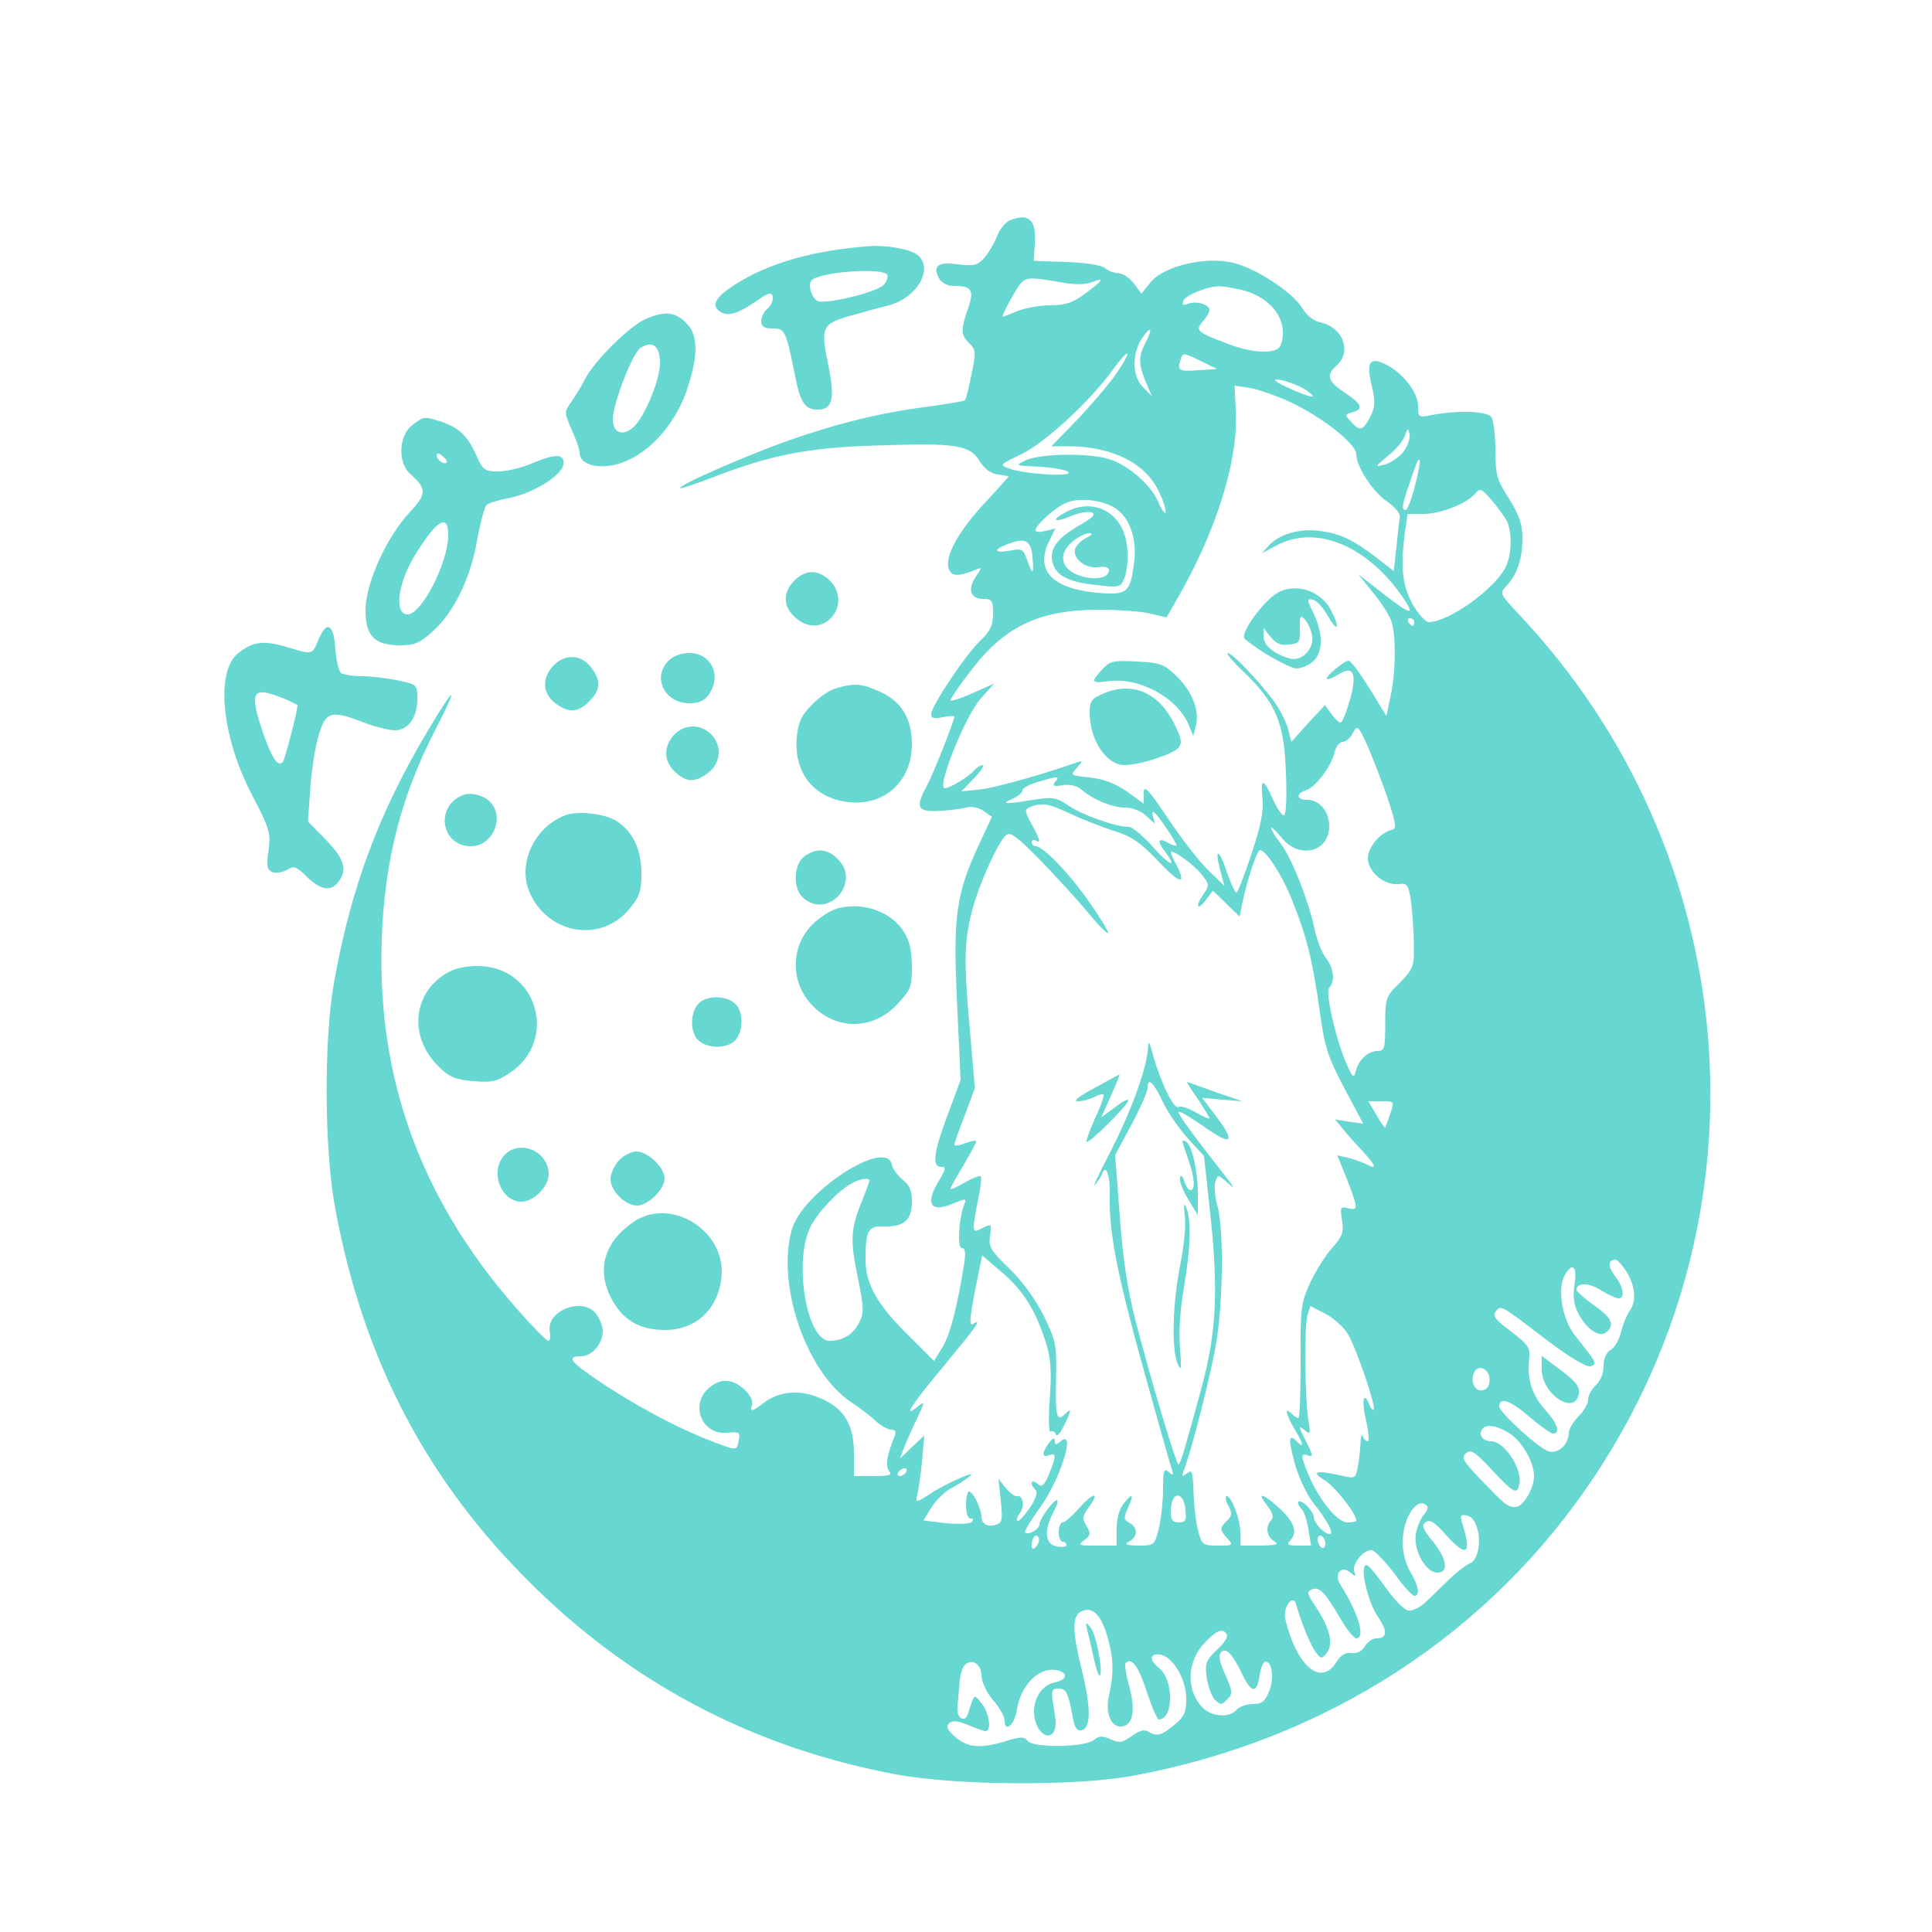 <?xml version="1.0" standalone="no"?>
<!DOCTYPE svg PUBLIC "-//W3C//DTD SVG 20010904//EN"
 "http://www.w3.org/TR/2001/REC-SVG-20010904/DTD/svg10.dtd">
<svg version="1.0" xmlns="http://www.w3.org/2000/svg"
 width="500pt" height="500pt" viewBox="0 0 500 500"
 preserveAspectRatio="xMidYMid meet">

<g transform="translate(0,500) scale(0.1,-0.1)"
fill="#66D7D1" stroke="none">
<path d="M2614 4430 c-11 -4 -27 -23 -34 -42 -7 -18 -22 -43 -33 -56 -18 -19
-27 -21 -68 -16 -52 7 -66 -4 -49 -36 7 -12 21 -20 38 -20 48 0 54 -11 37 -59
-19 -56 -19 -67 4 -90 17 -17 17 -23 5 -81 -7 -34 -14 -64 -17 -66 -2 -2 -37
-8 -78 -14 -123 -15 -227 -39 -349 -80 -107 -35 -310 -123 -310 -133 0 -3 35
9 78 25 153 60 253 80 429 85 207 7 242 2 268 -40 13 -21 30 -33 48 -35 15 -2
27 -4 27 -5 0 -1 -27 -32 -60 -67 -69 -74 -105 -139 -95 -171 7 -21 24 -22 69
-4 18 8 18 7 1 -18 -22 -33 -13 -57 20 -57 22 0 25 -4 25 -38 0 -30 -7 -45
-31 -68 -38 -35 -129 -171 -129 -192 0 -11 7 -13 30 -8 17 3 30 4 30 2 0 -11
-54 -147 -70 -177 -31 -57 -27 -69 23 -68 23 1 56 4 72 8 20 5 37 2 51 -8 l21
-15 -34 -73 c-59 -127 -67 -185 -56 -411 l9 -197 -33 -89 c-37 -98 -42 -136
-17 -136 13 0 12 -5 -5 -34 -38 -61 -24 -86 35 -61 34 14 36 14 29 -3 -14 -37
-18 -112 -6 -112 9 0 11 -12 6 -42 -18 -112 -36 -182 -56 -215 l-22 -35 -69
69 c-79 78 -108 131 -108 194 0 76 7 87 50 85 50 -1 70 17 70 64 0 29 -6 43
-24 57 -13 11 -26 28 -28 39 -14 70 -232 -71 -259 -169 -40 -143 38 -369 154
-446 22 -14 50 -36 64 -49 13 -12 31 -22 40 -22 10 0 13 -5 8 -18 -20 -48 -24
-76 -14 -89 9 -10 2 -13 -40 -13 l-51 0 0 58 c0 75 -25 117 -86 143 -53 24
-108 19 -148 -12 -28 -22 -37 -24 -30 -6 7 19 -26 55 -56 62 -18 4 -34 0 -53
-15 -54 -43 -21 -126 47 -118 29 3 32 1 28 -19 -5 -28 -4 -28 -70 -3 -97 37
-224 107 -320 175 -48 34 -52 45 -18 45 28 0 56 33 56 65 0 11 -7 31 -16 43
-33 48 -132 11 -121 -45 2 -13 1 -23 -4 -23 -5 0 -43 39 -85 87 -233 266 -348
563 -347 903 1 223 44 408 142 596 58 113 50 113 -17 1 -130 -216 -204 -413
-248 -662 -26 -149 -25 -432 4 -585 73 -392 239 -707 514 -976 260 -255 573
-418 936 -486 154 -29 465 -31 612 -4 501 92 926 367 1197 776 463 696 382
1616 -195 2229 -51 55 -52 55 -33 75 28 30 41 70 41 124 0 36 -9 60 -35 102
-31 48 -35 61 -35 125 0 38 -5 77 -10 85 -10 16 -85 19 -154 6 -35 -7 -36 -6
-36 23 0 34 -38 85 -82 107 -43 22 -53 8 -38 -54 10 -43 9 -55 -4 -81 -19 -36
-27 -38 -50 -12 -16 17 -16 19 4 24 30 8 25 21 -20 51 -45 30 -49 45 -20 71
39 35 15 98 -41 110 -19 4 -37 18 -49 38 -25 41 -120 103 -179 117 -70 17
-177 -8 -212 -49 l-25 -31 -20 27 c-11 14 -29 26 -39 26 -11 0 -27 6 -35 13
-10 8 -48 14 -100 16 l-85 3 3 43 c5 62 -15 82 -64 62z m128 -160 c37 -7 64
-7 82 -1 37 15 32 6 -16 -29 -32 -24 -51 -30 -90 -30 -27 0 -65 -7 -85 -15
-19 -8 -37 -15 -38 -15 -5 0 33 70 45 85 15 18 28 18 102 5z m474 -21 c78 -20
121 -83 98 -143 -9 -23 -71 -21 -136 4 -80 30 -86 35 -65 58 9 10 17 24 17 30
0 14 -33 24 -55 16 -13 -5 -16 -3 -13 7 5 14 59 37 91 38 10 1 38 -4 63 -10z
m-251 -135 c-19 -37 -19 -55 0 -102 l16 -37 -23 23 c-28 27 -29 86 -3 126 23
34 30 28 10 -10z m-76 -81 c-18 -26 -63 -79 -100 -118 l-68 -70 47 0 c114 -1
200 -46 233 -121 12 -25 18 -48 15 -51 -2 -3 -11 10 -19 29 -18 42 -74 92
-124 109 -48 17 -178 16 -218 -2 -29 -14 -29 -14 35 -17 36 -2 70 -8 75 -14
12 -13 -116 -5 -155 10 -24 9 -22 10 32 36 62 29 179 138 238 219 44 61 52 53
9 -10z m215 9 c-53 -4 -58 -1 -49 26 6 20 6 20 50 -1 l45 -22 -46 -3z m274
-50 c12 -8 21 -16 19 -18 -5 -5 -97 35 -97 42 0 8 54 -9 78 -24z m-40 -32 c82
-38 172 -109 172 -135 0 -33 43 -98 80 -123 20 -14 34 -31 33 -40 -2 -10 -6
-45 -9 -78 l-7 -62 -45 35 c-61 47 -94 62 -146 69 -51 7 -106 -8 -132 -38
l-19 -20 40 21 c98 52 226 2 317 -123 44 -61 34 -62 -39 -5 l-68 53 37 -46
c21 -25 42 -58 48 -73 13 -35 13 -131 -1 -196 l-11 -52 -21 34 c-39 66 -70
109 -77 109 -11 0 -62 -42 -56 -47 2 -3 15 3 29 11 40 26 50 3 30 -67 -9 -31
-19 -57 -24 -57 -4 0 -15 10 -24 23 l-16 22 -44 -47 -43 -48 -7 28 c-3 15 -16
43 -28 62 -26 43 -116 140 -130 140 -5 0 15 -24 45 -52 81 -79 102 -130 106
-260 3 -65 0 -108 -5 -108 -6 0 -18 18 -28 40 -25 56 -33 58 -28 6 4 -33 -3
-70 -28 -145 -18 -56 -36 -101 -39 -101 -4 0 -15 25 -26 56 -20 60 -32 59 -15
-2 l10 -37 -40 39 c-23 21 -70 82 -105 134 -53 79 -64 90 -64 68 l0 -28 -44
32 c-31 21 -60 32 -96 36 -50 5 -51 5 -33 25 14 16 15 19 3 15 -81 -29 -214
-67 -253 -71 l-49 -5 33 34 c18 19 28 34 22 34 -6 0 -16 -7 -24 -16 -12 -14
-61 -44 -74 -44 -22 0 53 187 93 232 l35 39 -56 -25 c-31 -14 -57 -22 -57 -18
0 4 22 37 50 73 88 117 177 160 330 161 52 0 114 -4 137 -10 l42 -10 24 42
c104 178 163 365 155 495 l-3 63 40 -6 c22 -4 68 -20 103 -36z m295 -128 c-11
-14 -32 -29 -48 -34 -28 -7 -28 -7 8 23 20 16 39 39 43 52 7 20 8 20 12 3 2
-10 -5 -30 -15 -44z m29 -89 c-9 -35 -20 -63 -24 -63 -11 0 -10 12 7 61 24 70
25 72 29 68 2 -2 -3 -32 -12 -66z m237 -90 c15 -30 14 -88 -3 -122 -30 -57
-146 -140 -198 -141 -9 0 -27 20 -42 46 -27 49 -32 96 -20 188 l7 46 41 0 c45
0 113 27 134 53 12 14 16 13 41 -16 16 -18 33 -42 40 -54z m-1013 32 c38 -25
57 -79 49 -141 -10 -79 -18 -85 -97 -78 -115 11 -159 58 -124 131 l17 35 -26
-6 c-14 -4 -25 -3 -25 2 0 13 52 60 80 71 33 14 94 7 126 -14z m-214 -125 c4
-48 1 -50 -14 -9 -10 28 -13 30 -44 24 -39 -7 -45 1 -11 15 49 20 65 13 69
-30z m988 -170 c0 -5 -2 -10 -4 -10 -3 0 -8 5 -11 10 -3 6 -1 10 4 10 6 0 11
-4 11 -10z m-69 -455 c23 -70 24 -80 10 -83 -29 -7 -61 -45 -61 -73 0 -35 43
-71 79 -67 24 3 26 -1 33 -47 3 -27 7 -77 7 -110 1 -55 -1 -62 -36 -98 -37
-36 -38 -41 -38 -107 0 -64 -2 -70 -21 -70 -24 0 -50 -25 -56 -55 -4 -16 -8
-13 -22 19 -28 62 -57 189 -46 200 16 16 12 51 -9 77 -10 13 -23 47 -29 75
-16 75 -59 183 -87 220 -14 18 -25 36 -25 41 0 4 12 -7 26 -24 45 -58 124 -39
124 29 0 38 -25 68 -57 68 -28 0 -30 16 -3 25 25 8 65 61 74 98 3 15 13 27 21
27 8 0 20 10 26 23 12 21 14 20 38 -33 13 -30 37 -91 52 -135z m-860 42 c-8
-11 -5 -13 20 -9 18 3 37 -2 47 -11 30 -26 80 -47 113 -47 20 0 42 -9 55 -21
l23 -21 -6 23 c-3 16 7 7 30 -26 19 -27 33 -51 32 -53 -2 -2 -13 1 -24 8 -24
13 -27 3 -6 -24 34 -45 11 -36 -31 12 -25 28 -53 52 -63 52 -33 0 -118 30
-154 54 -34 23 -41 24 -94 16 -73 -12 -85 -11 -52 3 15 7 26 16 25 22 0 5 17
15 39 21 53 16 59 16 46 1z m39 -83 c30 -14 81 -34 112 -44 46 -14 69 -30 113
-76 57 -61 77 -67 51 -15 -9 16 -16 32 -16 35 0 11 57 -29 78 -55 22 -27 22
-30 8 -51 -23 -32 -19 -48 4 -18 l19 25 34 -33 35 -34 7 34 c12 59 38 138 46
138 15 0 58 -66 83 -130 36 -88 53 -155 71 -284 13 -96 21 -120 64 -202 l49
-92 -37 5 -36 6 20 -24 c10 -13 35 -41 54 -61 35 -38 35 -46 3 -29 -9 4 -29
11 -44 15 l-27 6 25 -62 c29 -75 30 -82 3 -75 -20 5 -21 3 -16 -30 5 -31 2
-42 -25 -72 -17 -19 -43 -60 -57 -90 -24 -53 -26 -65 -25 -203 0 -82 -2 -148
-6 -148 -3 0 -11 5 -18 12 -19 19 -14 -3 8 -40 22 -36 26 -52 8 -34 -23 23
-25 11 -8 -52 9 -35 31 -82 47 -103 38 -48 57 -83 44 -83 -14 0 -41 29 -41 44
0 7 -9 21 -20 31 -20 18 -29 8 -11 -11 6 -5 13 -28 17 -51 l7 -43 -34 0 c-26
0 -30 3 -21 12 21 21 13 47 -25 83 -45 41 -63 46 -33 8 14 -18 17 -30 10 -37
-16 -16 -12 -44 8 -55 13 -8 5 -10 -35 -11 l-53 0 0 35 c0 35 -27 102 -37 92
-2 -3 0 -15 7 -26 9 -17 8 -25 -5 -37 -19 -19 -19 -23 2 -46 15 -17 14 -18
-25 -18 -39 0 -42 2 -51 38 -6 20 -11 65 -12 99 -2 55 -4 61 -17 50 -13 -10
-15 -9 -8 8 24 65 76 273 86 345 16 113 16 285 1 338 -7 24 -9 52 -6 63 7 20
7 20 33 -3 19 -17 17 -12 -9 21 -77 98 -119 155 -119 163 0 5 29 -12 65 -37
74 -53 85 -43 30 29 l-34 45 52 -5 52 -4 -70 24 c-38 14 -71 25 -73 26 -2 0
11 -20 28 -44 16 -25 30 -47 30 -50 0 -3 -16 4 -35 15 -19 11 -39 18 -45 14
-12 -7 -46 63 -66 135 -9 34 -12 39 -13 19 -2 -51 -43 -164 -97 -269 -30 -58
-48 -96 -40 -86 9 10 17 24 19 30 9 25 21 -8 19 -57 -2 -94 17 -195 83 -435
36 -130 70 -250 75 -266 8 -24 8 -27 -5 -16 -13 11 -15 5 -15 -44 0 -32 -5
-77 -11 -102 -11 -43 -12 -44 -53 -44 -33 1 -37 3 -23 11 22 13 22 35 0 48
-15 8 -15 13 -5 36 17 37 14 44 -8 16 -13 -15 -20 -38 -20 -67 l0 -44 -52 0
c-47 0 -50 1 -32 14 17 13 17 17 6 37 -12 19 -11 25 7 50 30 41 9 36 -28 -6
-17 -19 -35 -35 -41 -35 -5 0 -10 -11 -10 -25 0 -14 5 -25 10 -25 6 0 10 -4
10 -9 0 -4 -11 -6 -25 -3 -30 5 -34 40 -10 86 9 16 14 31 11 33 -6 6 -46 -48
-46 -62 0 -13 -29 -29 -37 -21 -3 3 16 33 41 68 52 74 91 201 51 168 -12 -10
-15 -10 -15 1 -1 9 -5 8 -15 -5 -19 -25 -19 -40 0 -32 19 7 19 -2 0 -49 -13
-30 -18 -35 -30 -25 -17 14 -21 0 -5 -16 6 -6 1 -23 -16 -48 -14 -20 -28 -35
-31 -32 -3 3 0 12 7 21 13 16 7 47 -8 43 -5 -2 -18 8 -29 21 l-19 24 6 -57 c5
-48 4 -57 -12 -62 -22 -7 -38 2 -38 21 0 20 -22 65 -32 65 -4 0 -8 -16 -8 -35
0 -21 5 -35 12 -35 8 0 8 -3 3 -9 -6 -5 -36 -6 -67 -3 l-58 7 20 33 c11 18 34
41 51 50 17 9 38 23 47 30 29 22 -60 -17 -101 -44 -33 -22 -38 -23 -34 -7 3
10 9 50 13 88 l6 70 -32 -30 -31 -30 10 27 c6 15 20 47 31 70 24 50 25 54 5
38 -41 -34 -16 5 66 103 86 104 102 126 78 111 -12 -7 -11 9 12 124 l11 53 49
-42 c55 -46 88 -98 114 -178 14 -43 17 -74 12 -148 -4 -54 -3 -92 2 -88 5 3
11 0 13 -7 3 -7 12 3 21 21 20 40 21 49 5 33 -23 -23 -27 -11 -25 86 2 93 0
101 -32 167 -22 44 -55 89 -89 122 -47 45 -54 57 -50 83 5 34 4 34 -23 20 -23
-13 -24 -7 -8 74 7 31 10 59 7 62 -3 2 -22 -5 -42 -17 -20 -11 -36 -19 -36
-15 0 3 16 31 35 63 19 31 33 59 31 60 -2 2 -15 -1 -30 -6 -14 -6 -26 -7 -26
-3 0 3 12 38 27 76 l26 70 -13 151 c-16 178 -15 228 6 309 18 69 67 177 88
195 11 9 28 -4 89 -66 42 -43 97 -104 123 -135 26 -32 50 -56 52 -53 2 2 -19
38 -48 79 -51 74 -120 146 -140 146 -6 0 -10 5 -10 11 0 5 5 7 10 4 15 -9 12
1 -10 42 -19 35 -19 38 -3 45 30 11 46 9 103 -18z m238 -743 c12 -26 41 -69
65 -96 l43 -47 18 -167 c19 -186 13 -295 -24 -431 -11 -41 -28 -103 -38 -137
-9 -35 -19 -63 -22 -63 -6 0 -71 217 -112 375 -20 78 -32 156 -40 268 l-12
158 42 78 c23 43 42 86 42 95 0 29 15 16 38 -33z m590 -33 c-6 -18 -12 -34
-13 -36 -1 -2 -12 13 -23 33 l-21 35 34 0 c34 0 34 0 23 -32z m-1348 -174 c0
-3 -9 -26 -19 -52 -30 -72 -31 -102 -11 -198 16 -78 16 -92 4 -116 -16 -32
-43 -48 -77 -48 -60 0 -94 208 -49 296 21 40 71 92 107 112 22 12 45 15 45 6z
m1960 -236 c23 -39 26 -76 6 -103 -7 -11 -17 -35 -21 -53 -4 -18 -15 -38 -26
-45 -12 -7 -19 -23 -19 -43 0 -18 -8 -38 -20 -49 -11 -10 -20 -27 -20 -37 0
-10 -11 -30 -25 -44 -14 -14 -25 -33 -25 -42 -1 -31 -27 -55 -52 -48 -24 6
-128 101 -128 116 0 25 27 17 75 -24 29 -25 58 -46 64 -46 20 0 12 26 -19 60
-35 39 -48 81 -43 130 4 32 0 38 -46 74 -41 30 -49 41 -40 52 14 17 10 19 132
-74 62 -47 104 -71 114 -68 17 7 16 8 -41 80 -33 41 -46 119 -27 155 20 36 33
25 26 -23 -5 -31 -2 -52 9 -74 21 -41 55 -65 73 -50 23 19 14 38 -32 70 -25
18 -45 36 -45 40 0 19 32 19 63 -1 19 -12 39 -21 46 -21 17 0 13 29 -9 57 -19
25 -19 43 1 43 5 0 18 -15 29 -32z m-722 -160 c22 -36 74 -189 67 -196 -2 -3
-7 3 -11 12 -15 38 -21 12 -9 -39 7 -30 9 -55 5 -55 -5 0 -11 6 -13 13 -3 6
-6 -2 -6 -19 -1 -17 -4 -45 -7 -61 -6 -29 -7 -30 -42 -22 -66 15 -81 11 -45
-11 27 -16 83 -87 83 -105 0 -3 -10 -5 -23 -5 -26 0 -73 58 -101 124 -20 48
-20 57 0 49 13 -5 12 3 -7 38 -18 36 -19 41 -4 29 16 -14 17 -12 11 25 -9 57
-11 246 -2 272 l7 23 39 -20 c21 -11 47 -34 58 -52z m367 -118 c0 -16 -6 -26
-18 -28 -19 -4 -32 20 -23 44 9 25 41 13 41 -16z m51 -139 c32 -20 64 -74 64
-111 0 -32 -28 -80 -48 -80 -21 0 -25 4 -90 71 -46 48 -51 57 -38 68 13 11 23
4 67 -43 56 -60 65 -65 71 -38 9 39 -38 112 -73 112 -21 0 -33 16 -24 30 9 15
37 12 71 -9z m-1561 -101 c-3 -5 -11 -10 -16 -10 -6 0 -7 5 -4 10 3 6 11 10
16 10 6 0 7 -4 4 -10z m723 -98 c3 -27 0 -32 -17 -32 -16 0 -21 6 -21 28 0 53
33 56 38 4z m625 11 c4 -3 0 -14 -8 -23 -9 -10 -18 -33 -21 -51 -6 -42 26 -99
56 -99 30 0 25 35 -12 81 -27 33 -30 42 -18 50 11 7 24 -1 50 -31 56 -63 70
-54 44 29 -6 19 -4 22 12 19 38 -7 44 -111 6 -125 -9 -4 -31 -21 -48 -37 -18
-17 -45 -44 -62 -60 -16 -16 -37 -26 -48 -24 -10 2 -36 28 -57 58 -21 30 -43
57 -49 59 -21 7 -1 -88 26 -130 28 -41 27 -59 -2 -59 -10 0 -23 -9 -30 -21 -8
-13 -21 -19 -35 -17 -15 2 -27 -5 -39 -24 -40 -64 -103 -9 -132 113 -6 29 20
65 28 38 14 -50 39 -109 51 -125 14 -18 16 -18 29 -1 18 23 7 64 -29 119 -23
34 -24 39 -9 45 19 7 34 -8 76 -81 15 -25 32 -46 38 -46 25 0 5 66 -40 137
-19 29 0 54 25 33 13 -11 15 -10 10 2 -8 21 28 63 48 55 8 -3 34 -31 57 -61
22 -31 45 -56 50 -56 16 0 11 27 -10 62 -12 20 -20 51 -20 76 0 64 38 121 63
95z m-1012 -106 c-8 -8 -11 -7 -11 4 0 20 13 34 18 19 3 -7 -1 -17 -7 -23z
m749 7 c0 -8 -4 -12 -10 -9 -5 3 -10 13 -10 21 0 8 5 12 10 9 6 -3 10 -13 10
-21z m-565 -236 c17 -59 18 -96 6 -152 -12 -49 4 -88 33 -84 29 4 35 43 18
106 -8 29 -12 55 -9 58 16 16 34 -9 55 -75 13 -39 27 -71 31 -71 38 0 39 101
2 132 -27 21 -27 40 1 36 33 -5 68 -63 68 -114 0 -35 -5 -47 -31 -68 -33 -28
-46 -31 -68 -17 -10 6 -23 2 -42 -12 -25 -17 -32 -19 -55 -8 -21 9 -30 9 -43
-2 -22 -19 -155 -21 -171 -3 -9 12 -18 12 -57 0 -66 -20 -98 -17 -130 10 -21
18 -25 28 -17 36 9 8 21 7 49 -4 21 -9 41 -16 46 -16 16 0 9 47 -10 71 -21 26
-19 27 -36 -27 -8 -24 -30 -10 -27 17 1 13 3 41 5 61 1 20 7 42 14 49 18 18
43 3 43 -28 1 -16 13 -43 30 -63 17 -19 30 -43 30 -53 0 -32 25 -12 31 25 10
66 56 113 101 106 33 -5 32 -25 -2 -32 -41 -8 -65 -59 -49 -105 15 -43 51 -43
51 -1 1 3 -2 24 -6 48 -6 37 -4 42 13 42 21 0 25 -10 37 -73 5 -28 11 -37 23
-35 24 5 25 55 2 151 -26 104 -27 143 -4 156 28 15 51 -5 68 -61z m310 2 c4
-6 -8 -24 -26 -40 -28 -27 -31 -35 -26 -72 3 -22 13 -48 21 -57 15 -14 17 -14
32 1 15 14 14 20 -5 64 -15 32 -18 51 -11 58 13 13 29 -3 55 -57 24 -50 38
-51 45 -2 3 20 10 35 15 35 18 -1 23 -46 9 -78 -10 -26 -19 -32 -42 -32 -16 0
-35 -7 -42 -15 -18 -22 -66 -18 -89 7 -43 46 -39 121 9 169 30 31 45 36 55 19z"/>
<path d="M3314 3470 c-37 -15 -109 -111 -92 -124 39 -33 116 -76 134 -76 13 0
34 10 45 21 24 24 23 75 -5 129 -14 29 -14 31 2 28 9 -2 27 -21 39 -43 25 -44
32 -31 8 15 -25 48 -82 70 -131 50z m81 -112 c9 -35 -26 -72 -58 -62 -41 12
-67 34 -67 57 l0 22 18 -23 c14 -17 26 -23 48 -20 27 3 29 6 28 41 -1 32 1 36
12 25 7 -7 16 -25 19 -40z"/>
<path d="M2853 3268 c-31 -33 -29 -37 15 -31 80 11 178 -42 208 -112 l12 -30
7 27 c10 39 -10 89 -50 128 -32 31 -42 35 -103 38 -60 3 -69 2 -89 -20z"/>
<path d="M2853 3204 c-28 -12 -33 -19 -33 -48 0 -71 43 -136 90 -136 39 0 126
28 140 45 10 12 8 24 -11 62 -41 82 -110 111 -186 77z"/>
<path d="M2757 3674 c-39 -21 -28 -28 16 -9 20 8 43 12 52 9 12 -5 3 -14 -34
-35 -56 -33 -76 -60 -67 -95 9 -34 42 -51 114 -58 61 -7 62 -7 73 21 6 15 9
50 6 77 -8 88 -85 131 -160 90z m53 -67 c-14 -7 -26 -20 -28 -29 -5 -25 28
-50 60 -46 18 3 28 0 28 -8 0 -20 -37 -27 -75 -14 -49 16 -58 55 -21 87 15 13
35 23 44 23 12 0 9 -4 -8 -13z"/>
<path d="M2832 2184 c-41 -22 -56 -34 -42 -34 12 0 30 5 42 11 11 6 22 9 24 6
2 -2 -7 -30 -22 -61 -14 -32 -24 -59 -22 -61 6 -6 108 96 108 107 0 5 -16 -3
-35 -18 l-35 -26 25 56 c14 31 24 56 22 55 -1 0 -31 -16 -65 -35z"/>
<path d="M3060 2047 c0 -3 7 -24 15 -47 17 -48 19 -80 6 -80 -5 0 -12 10 -16
23 -4 13 -8 17 -11 10 -3 -7 6 -32 20 -55 l26 -43 0 55 c0 59 -15 126 -30 135
-6 4 -10 4 -10 2z"/>
<path d="M3066 1854 c4 -23 -2 -78 -11 -125 -20 -96 -24 -222 -7 -259 9 -20
10 -13 6 40 -4 40 0 100 10 158 17 100 20 176 6 207 -6 14 -7 7 -4 -21z"/>
<path d="M3990 1455 c0 -58 76 -115 94 -70 8 23 -1 37 -50 73 l-44 33 0 -36z"/>
<path d="M2814 780 c4 -14 11 -47 17 -73 6 -27 13 -46 15 -44 10 9 -9 107 -23
124 -13 17 -14 16 -9 -7z"/>
<path d="M2250 4363 c-145 -11 -259 -43 -347 -99 -55 -35 -65 -57 -35 -73 19
-10 46 -1 94 33 12 9 26 16 30 16 14 0 9 -27 -7 -40 -8 -7 -15 -21 -15 -31 0
-14 7 -19 30 -19 32 0 34 -6 59 -129 13 -64 25 -81 57 -81 39 0 46 29 27 118
-20 97 -16 105 66 127 31 9 72 20 92 25 73 20 116 95 74 130 -19 15 -77 26
-125 23z m46 -74 c3 -6 -1 -18 -9 -26 -20 -21 -158 -53 -173 -41 -17 13 -24
47 -11 55 34 21 182 30 193 12z"/>
<path d="M1670 4174 c-41 -18 -131 -107 -156 -155 -9 -19 -26 -45 -36 -60 -18
-25 -18 -26 1 -70 11 -24 21 -52 21 -61 0 -26 36 -40 80 -33 85 14 168 99 201
206 27 85 25 134 -6 164 -28 28 -55 31 -105 9z m38 -106 c4 -42 -38 -145 -68
-173 -29 -26 -55 -15 -54 22 2 44 52 171 72 183 30 18 47 7 50 -32z"/>
<path d="M1066 3899 c-34 -27 -37 -96 -5 -125 44 -39 44 -52 -1 -100 -60 -65
-112 -180 -114 -250 -1 -69 22 -94 90 -94 37 0 51 6 85 37 54 49 97 137 114
236 8 44 19 85 24 90 5 5 31 13 58 18 62 12 137 58 141 87 4 28 -20 29 -83 2
-26 -11 -64 -20 -85 -20 -36 0 -40 3 -58 43 -22 49 -44 70 -91 86 -44 14 -44
14 -75 -10z m90 -96 c-7 -7 -26 7 -26 19 0 6 6 6 15 -2 9 -7 13 -15 11 -17z
m4 -188 c0 -71 -69 -205 -105 -205 -37 0 -25 85 23 160 54 86 82 101 82 45z"/>
<path d="M2062 3503 c-35 -30 -38 -68 -8 -97 30 -31 69 -33 96 -6 27 27 26 71
-3 98 -28 27 -58 28 -85 5z"/>
<path d="M825 3346 c-18 -42 -15 -41 -84 -20 -60 17 -86 14 -124 -16 -60 -47
-44 -215 35 -367 46 -88 49 -99 43 -144 -6 -41 -4 -50 10 -56 10 -3 27 -1 38
6 17 11 24 9 51 -18 36 -35 63 -39 82 -13 24 31 15 59 -32 108 l-47 48 6 85
c3 47 13 110 22 139 18 61 32 65 117 32 29 -11 65 -20 80 -20 34 0 58 33 58
81 0 37 -1 38 -50 48 -28 6 -70 11 -93 11 -23 0 -47 4 -54 8 -6 4 -13 32 -15
61 -4 66 -22 77 -43 27z m-95 -152 c22 -9 40 -18 40 -19 0 -15 -33 -142 -38
-147 -13 -13 -27 7 -50 72 -38 111 -30 125 48 94z"/>
<path d="M1730 3290 c-43 -43 -10 -110 54 -110 25 0 39 7 50 22 35 49 7 108
-50 108 -21 0 -42 -8 -54 -20z"/>
<path d="M1432 3277 c-30 -32 -28 -71 4 -96 35 -27 59 -26 89 4 30 30 31 54 4
89 -26 33 -68 34 -97 3z"/>
<path d="M2165 3219 c-17 -4 -46 -24 -64 -43 -27 -27 -35 -45 -39 -84 -8 -92
44 -158 135 -168 93 -10 163 55 163 150 0 66 -27 111 -83 136 -46 21 -66 23
-112 9z"/>
<path d="M1740 3093 c-25 -32 -20 -69 12 -95 27 -23 49 -23 82 3 32 25 35 70
6 99 -29 29 -74 26 -100 -7z"/>
<path d="M1200 2943 c-75 -27 -60 -133 19 -133 57 0 89 77 48 116 -16 16 -48
24 -67 17z"/>
<path d="M1460 2889 c-83 -34 -124 -134 -85 -208 52 -102 184 -119 254 -33 26
31 31 45 31 92 0 60 -22 108 -63 134 -30 21 -105 29 -137 15z"/>
<path d="M2082 2784 c-28 -20 -31 -83 -4 -107 65 -59 153 41 89 101 -27 26
-54 28 -85 6z"/>
<path d="M2171 2650 c-18 -4 -49 -23 -68 -42 -59 -59 -58 -153 2 -213 63 -62
155 -60 217 6 35 37 38 45 38 97 0 39 -6 67 -20 89 -31 52 -103 79 -169 63z"/>
<path d="M1155 2481 c-88 -53 -97 -166 -20 -241 28 -28 44 -34 90 -38 47 -4
61 -1 94 21 128 85 71 277 -83 277 -32 0 -62 -7 -81 -19z"/>
<path d="M1807 2402 c-22 -25 -21 -75 1 -95 25 -22 75 -21 95 1 22 25 21 75
-1 95 -25 22 -75 21 -95 -1z"/>
<path d="M1305 2010 c-38 -42 -9 -120 45 -120 31 0 70 39 70 71 0 60 -76 92
-115 49z"/>
<path d="M1602 1997 c-12 -13 -22 -35 -22 -48 0 -31 38 -69 69 -69 28 0 71 42
71 70 0 28 -43 70 -73 70 -13 0 -33 -10 -45 -23z"/>
<path d="M1640 1838 c-76 -52 -97 -123 -58 -198 29 -56 73 -82 139 -82 79 0
137 53 146 135 14 120 -129 211 -227 145z"/>
</g>
</svg>
